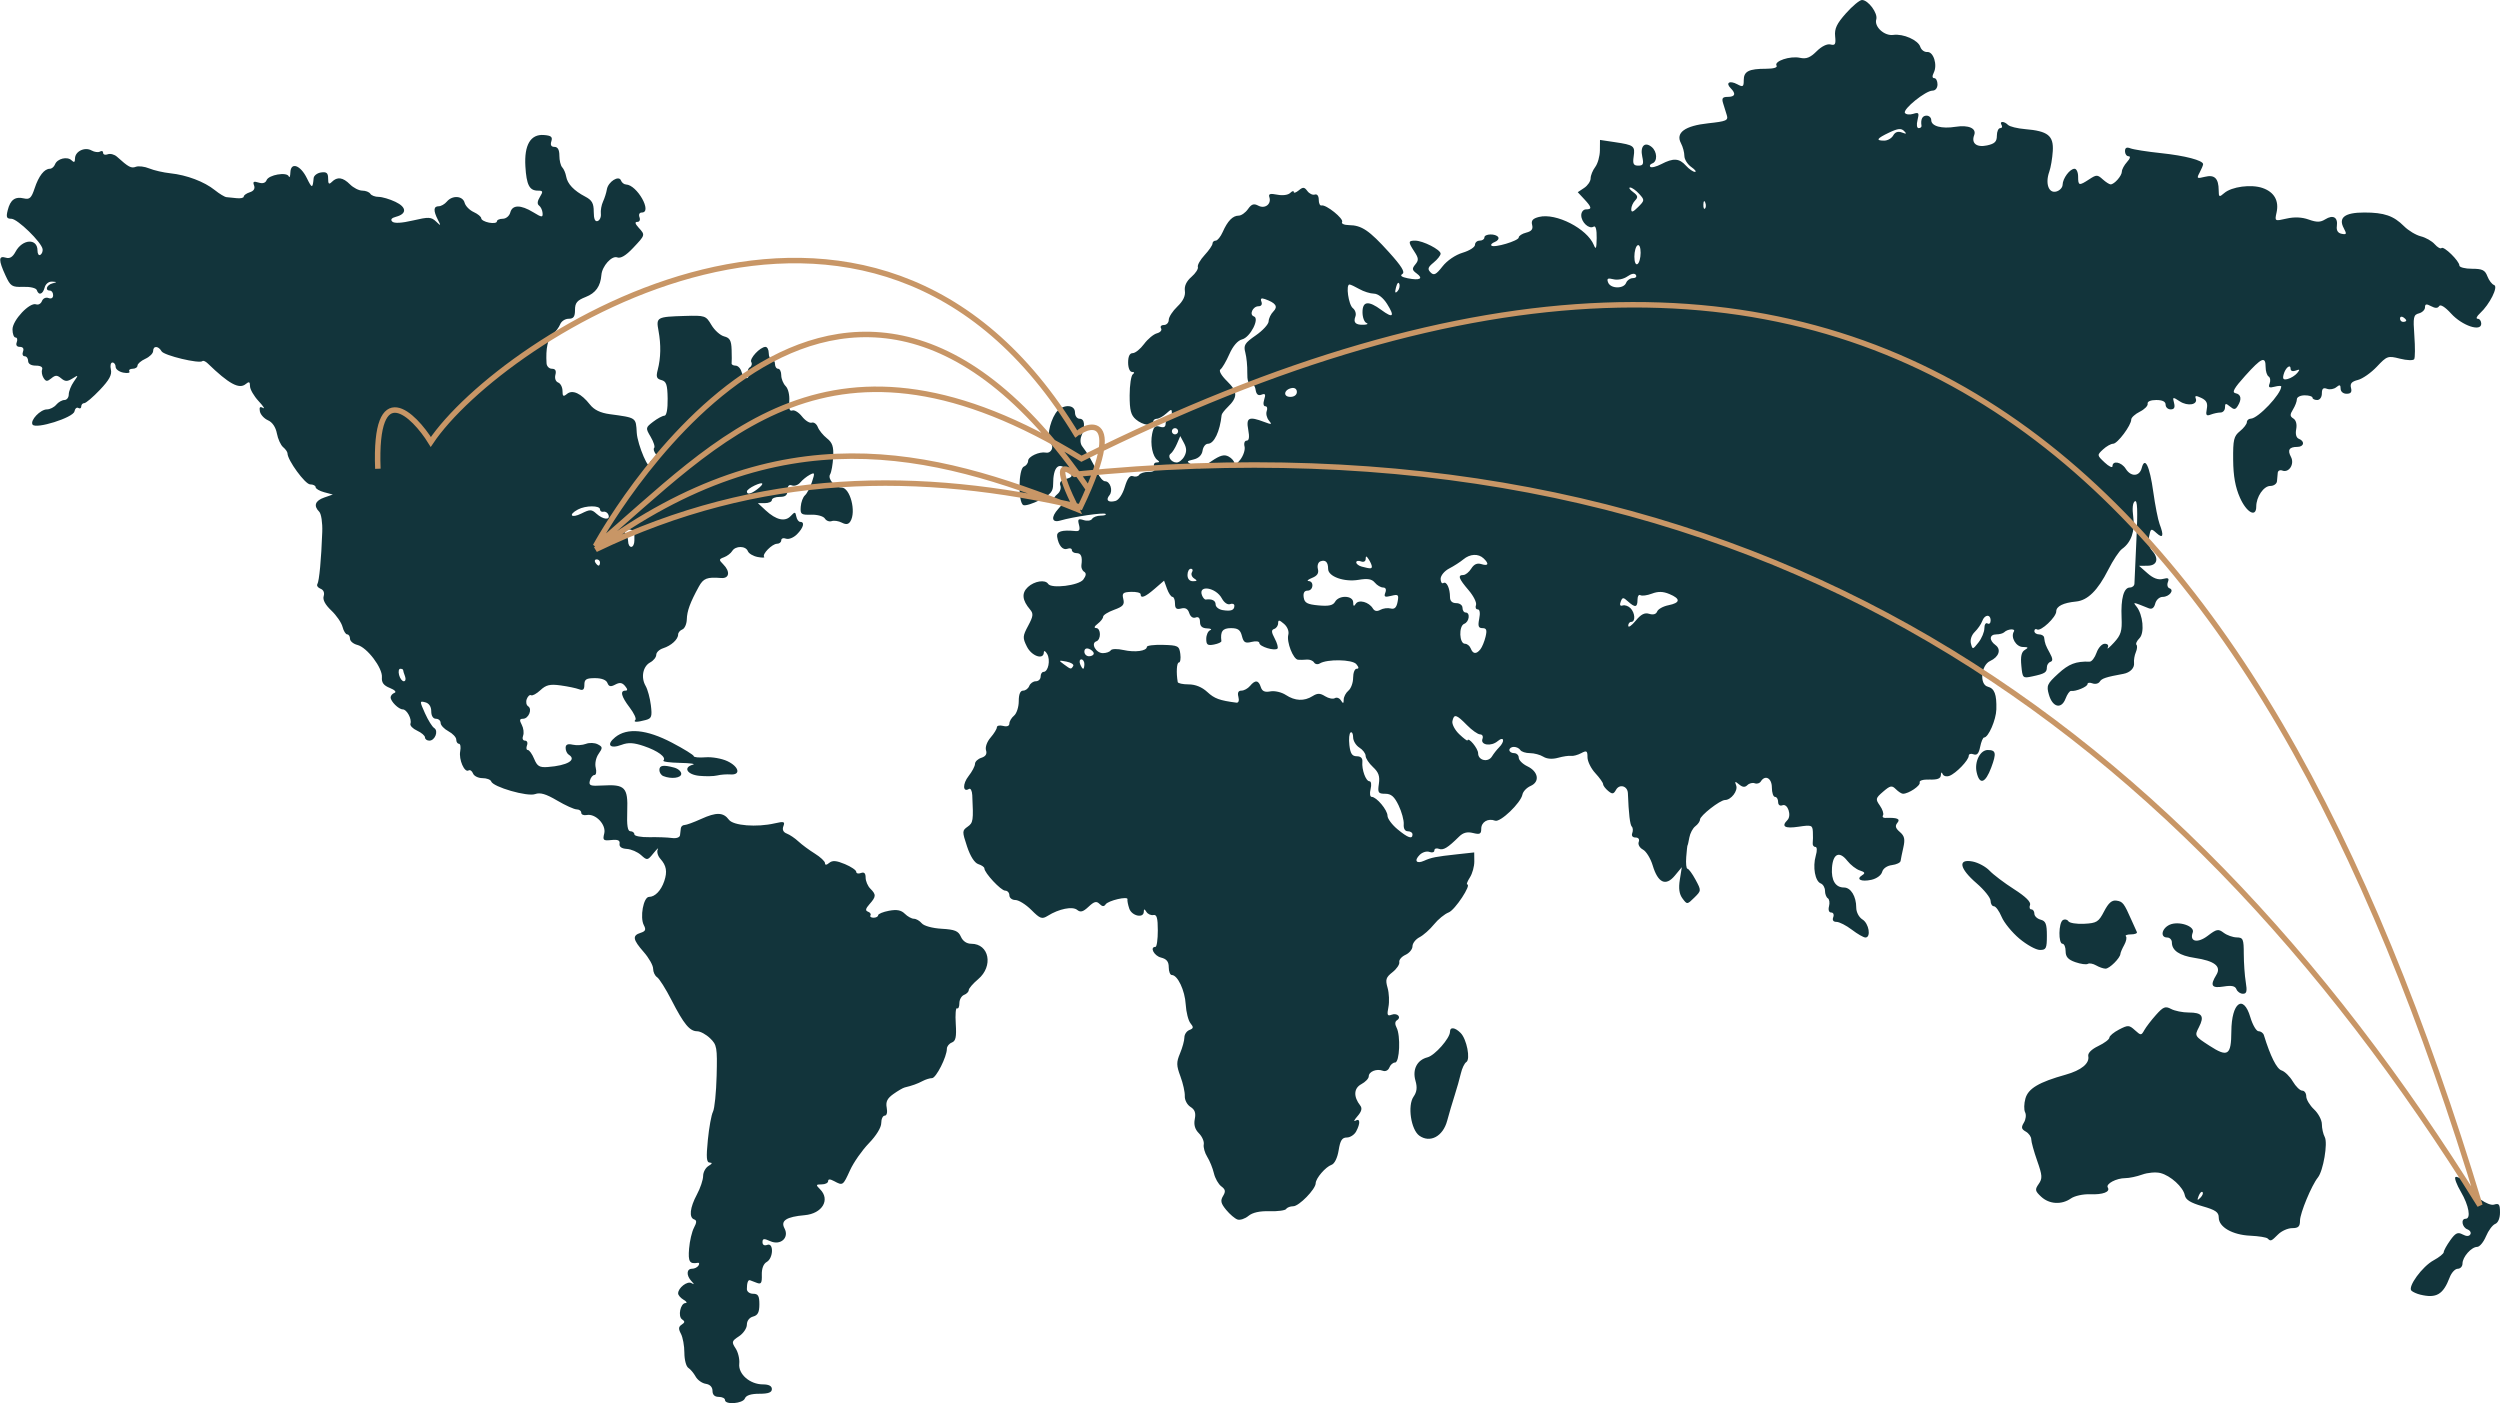 <svg width="800" height="449" viewBox="0 0 800 449" fill="none" xmlns="http://www.w3.org/2000/svg">
<g clip-path="url(#clip0_1494_4968)">
<path d="M232 448.004C232 447.454 231.1 447.004 230 447.004C228.691 447.004 228 446.337 228 445.073C228 443.864 227.197 443.023 225.852 442.823C224.671 442.647 223.208 441.604 222.602 440.504C221.996 439.404 220.937 438.144 220.25 437.704C219.562 437.264 219 435.097 219 432.888C219 430.679 218.504 427.945 217.897 426.811C217.05 425.228 217.108 424.546 218.147 423.876C219.186 423.206 219.219 422.821 218.288 422.218C216.847 421.284 217.725 417.017 219.367 416.973C219.99 416.958 219.713 416.484 218.75 415.924C217.788 415.363 217 414.444 217 413.883C217 412.118 219.927 409.844 221.242 410.587C222.249 411.155 222.251 411.028 221.25 409.95C219.565 408.135 219.669 406.004 221.441 406.004C222.234 406.004 223.167 405.542 223.516 404.979C223.864 404.415 223.778 404.019 223.325 404.097C220.657 404.561 220.163 403.765 220.506 399.562C220.705 397.119 221.412 394.103 222.077 392.86C222.973 391.186 222.99 390.5 222.144 390.218C220.42 389.643 220.765 386.435 223 382.265C224.1 380.212 225 377.536 225 376.318C225 375.1 225.788 373.644 226.75 373.084C227.903 372.413 228.039 372.054 227.149 372.034C226.073 372.01 225.943 370.524 226.513 364.754C226.907 360.766 227.644 356.715 228.152 355.75C228.659 354.786 229.186 349.611 229.323 344.25C229.554 335.176 229.41 334.348 227.234 332.254C225.949 331.016 224.09 330.004 223.104 330.004C220.7 330.004 218.844 327.751 214.868 320.004C213.033 316.429 210.962 313.144 210.266 312.704C209.57 312.264 209 311.042 209 309.989C209 308.935 207.65 306.536 206 304.656C202.481 300.648 202.273 299.369 204.999 298.504C206.563 298.008 206.789 297.479 206.039 296.077C204.7 293.574 205.904 287.004 207.702 287.004C209.601 287.004 211.54 284.991 212.564 281.957C213.592 278.911 213.255 276.991 211.312 274.817C210.483 273.889 210.112 272.539 210.489 271.817C210.865 271.094 210.269 271.617 209.163 272.978C207.206 275.387 207.1 275.404 205.135 273.626C204.025 272.621 201.972 271.733 200.573 271.652C198.923 271.556 198.111 270.976 198.264 270.004C198.436 268.908 197.726 268.586 195.627 268.811C193.044 269.087 192.815 268.877 193.356 266.722C194.06 263.917 190.588 260.255 187.75 260.809C186.787 260.997 186 260.667 186 260.077C186 259.487 185.345 259.004 184.544 259.004C183.743 259.004 180.913 257.721 178.254 256.154C174.692 254.054 172.847 253.516 171.238 254.111C168.795 255.015 157.779 251.84 157.186 250.062C156.992 249.48 155.732 249.004 154.385 249.004C153.039 249.004 151.679 248.331 151.364 247.509C151.048 246.688 150.41 246.25 149.945 246.537C148.631 247.35 146.757 243.052 147.266 240.392C147.517 239.078 147.335 238.004 146.861 238.004C146.388 238.004 146 237.405 146 236.673C146 235.941 144.875 234.74 143.5 234.004C142.125 233.268 141 232.067 141 231.335C141 230.603 140.325 230.004 139.5 230.004C138.586 230.004 138 229.072 138 227.62C138 226.121 137.296 225.053 136.103 224.741C134.254 224.257 134.252 224.347 135.999 228.251C136.986 230.455 138.305 232.574 138.93 232.961C140.401 233.87 139.209 237.004 137.393 237.004C136.627 237.004 136 236.544 136 235.982C136 235.42 134.863 234.443 133.474 233.81C132.085 233.177 131.124 232.174 131.339 231.581C131.863 230.136 130.189 227.004 128.893 227.004C127.577 227.004 125 224.459 125 223.158C125 222.615 125.562 221.961 126.25 221.706C126.954 221.445 126.302 220.765 124.759 220.151C122.757 219.354 122.07 218.431 122.211 216.73C122.457 213.749 117.464 207.158 114.371 206.382C113.067 206.055 112 205.161 112 204.395C112 203.63 111.599 203.004 111.108 203.004C110.618 203.004 109.944 201.918 109.611 200.591C109.278 199.264 107.658 196.907 106.011 195.352C104.06 193.51 103.212 191.911 103.577 190.76C103.918 189.686 103.525 188.759 102.575 188.394C101.715 188.064 101.26 187.392 101.564 186.9C102.153 185.947 102.811 178.899 103.122 170.209C103.227 167.28 102.795 164.399 102.156 163.759C100.258 161.862 100.831 160.229 103.75 159.21L106.5 158.25L103.75 157.519C102.237 157.116 101 156.386 101 155.895C101 155.405 100.209 155.004 99.243 155.004C97.662 155.004 92 147.25 92 145.085C92 144.625 91.372 143.727 90.605 143.09C89.837 142.454 88.937 140.48 88.604 138.705C88.225 136.689 87.156 135.107 85.755 134.49C84.521 133.948 83.353 132.663 83.16 131.635C82.909 130.304 83.195 129.989 84.154 130.54C84.894 130.965 84.262 129.981 82.75 128.354C81.237 126.726 80 124.576 80 123.576C80 122.149 79.705 122.003 78.627 122.898C76.531 124.638 73.245 122.853 66.48 116.301C65.797 115.64 65.036 115.301 64.788 115.549C63.851 116.486 52.464 113.757 51.7 112.412C50.686 110.626 49 110.583 49 112.343C49 113.08 47.875 114.195 46.5 114.822C45.125 115.448 44 116.42 44 116.982C44 117.544 43.298 118.004 42.441 118.004C41.584 118.004 41.12 118.389 41.411 118.859C41.702 119.33 40.828 119.502 39.47 119.243C38.111 118.983 37 118.148 37 117.387C37 116.626 36.541 116.004 35.981 116.004C35.42 116.004 35.197 117.016 35.484 118.254C35.872 119.925 34.967 121.597 31.967 124.754C29.745 127.091 27.494 129.004 26.964 129.004C26.434 129.004 26 129.48 26 130.063C26 130.645 25.584 130.865 25.076 130.55C24.567 130.236 24.005 130.731 23.826 131.651C23.436 133.651 11.383 137.432 10.411 135.859C9.578 134.512 12.917 131.004 15.033 131.004C15.98 131.004 17.315 130.329 18 129.504C18.685 128.679 19.865 128.004 20.622 128.004C21.38 128.004 22 127.204 22 126.226C22 125.248 22.725 123.413 23.611 122.148C25.166 119.928 25.152 119.892 23.192 121.115C21.545 122.144 20.864 122.136 19.581 121.071C18.279 119.99 17.722 119.989 16.424 121.067C15.117 122.151 14.691 122.129 13.934 120.939C13.432 120.15 13.227 118.941 13.479 118.254C13.767 117.467 13.021 117.003 11.469 117.003C9.941 117.003 9 116.432 9 115.503C9 114.678 8.502 114.003 7.893 114.003C7.284 114.003 7.045 113.328 7.362 112.503C7.723 111.561 7.351 111.003 6.362 111.003C5.372 111.003 5 110.446 5.362 109.503C5.678 108.678 5.501 108.003 4.969 108.003C4.436 108.003 4 106.834 4 105.405C4 102.466 9.535 96.611 11.573 97.393C12.267 97.659 13.101 97.184 13.426 96.337C13.758 95.471 14.67 95.047 15.508 95.368C16.413 95.716 17 95.363 17 94.472C17 93.664 16.55 93.003 16 93.003C14.304 93.003 14.897 91.177 16.75 90.693C18.34 90.277 18.331 90.225 16.656 90.119C15.592 90.052 14.592 90.849 14.29 92.003C13.712 94.214 12.383 94.652 11.776 92.832C11.555 92.168 9.676 91.717 7.443 91.792C3.806 91.913 3.364 91.629 1.75 88.136C-0.507 83.252 -0.486 81.714 1.825 82.448C3.094 82.851 4.05 82.279 4.965 80.568C7.173 76.443 12 76.17 12 80.169C12 81.243 12.41 81.868 12.911 81.558C13.412 81.249 13.738 80.424 13.635 79.725C13.312 77.523 5.584 70.007 3.642 70.005C2.115 70.004 1.906 69.514 2.471 67.264C3.312 63.913 4.816 62.823 7.673 63.493C9.47 63.915 10.057 63.36 11.073 60.281C12.387 56.3 14.175 54.004 15.96 54.004C16.567 54.004 17.305 53.373 17.601 52.602C18.315 50.741 21.555 49.959 22.916 51.319C23.695 52.098 24 51.935 24 50.739C24 48.444 27.1 46.92 29.284 48.142C30.236 48.676 31.462 48.836 32.008 48.499C32.553 48.161 33 48.348 33 48.913C33 49.478 33.663 49.686 34.474 49.375C35.285 49.064 36.62 49.416 37.44 50.157C41.118 53.48 41.988 53.945 43.464 53.379C44.329 53.047 46.265 53.282 47.768 53.902C49.271 54.521 52.3 55.218 54.5 55.45C59.75 56.004 65.38 58.132 68.733 60.83C70.219 62.026 71.899 63.041 72.467 63.087C73.035 63.133 74.513 63.283 75.75 63.42C76.987 63.557 78 63.325 78 62.904C78 62.483 78.877 61.86 79.949 61.52C81.206 61.121 81.685 60.346 81.298 59.337C80.834 58.13 81.161 57.92 82.73 58.418C84.031 58.831 84.957 58.557 85.302 57.659C85.96 55.943 91.777 54.937 92.397 56.43C92.642 57.021 92.878 56.458 92.921 55.18C93.038 51.727 96.14 52.806 98.199 57.017C99.834 60.36 100.064 60.359 100.365 57.003C100.439 56.178 101.512 55.36 102.75 55.184C104.516 54.933 105 55.352 105 57.134C105 58.899 105.267 59.137 106.2 58.203C107.929 56.474 109.717 56.721 112 59.003C113.1 60.103 114.873 61.003 115.941 61.003C117.009 61.003 118.16 61.453 118.5 62.003C118.84 62.553 120.036 63.003 121.158 63.003C122.28 63.003 124.7 63.716 126.535 64.587C130.176 66.315 130.248 68.444 126.698 69.372C125.291 69.74 124.878 70.276 125.517 70.906C126.151 71.529 128.506 71.404 132.149 70.552C137.169 69.378 137.99 69.413 139.516 70.867C141.123 72.398 141.161 72.362 140.117 70.319C138.625 67.401 138.709 66.003 140.378 66.003C141.135 66.003 142.315 65.328 143 64.503C144.74 62.407 148.09 62.63 148.678 64.882C148.948 65.915 150.256 67.255 151.585 67.86C152.913 68.465 154 69.368 154 69.865C154 70.363 155.125 70.985 156.5 71.248C157.875 71.511 159 71.338 159 70.865C159 70.391 159.848 70.003 160.883 70.003C161.926 70.003 163 69.11 163.29 68.003C163.947 65.49 166.594 65.459 170.624 67.916C173.421 69.622 173.734 69.647 173.624 68.162C173.556 67.25 173.05 66.18 172.5 65.784C171.85 65.316 171.94 64.354 172.758 63.034C173.854 61.266 173.773 61.004 172.131 61.004C169.407 61.004 168.475 59.193 168.123 53.222C167.719 46.376 169.782 42.879 174.032 43.203C176.381 43.382 176.882 43.801 176.433 45.216C176.052 46.414 176.382 47.004 177.433 47.004C178.483 47.004 179 47.928 179 49.803C179 51.343 179.412 53.031 179.916 53.553C180.42 54.076 180.983 55.384 181.166 56.461C181.571 58.834 183.644 61.025 187.28 62.922C189.432 64.045 190 65.055 190 67.756C190 70.056 190.408 71.026 191.25 70.729C191.938 70.487 192.398 69.437 192.273 68.396C192.148 67.355 192.462 65.603 192.971 64.504C193.48 63.404 194.033 61.652 194.198 60.611C194.589 58.161 198.061 55.963 198.712 57.754C198.962 58.441 199.692 59.018 200.333 59.037C203.858 59.137 208.861 68.004 205.393 68.004C204.621 68.004 204.305 68.633 204.638 69.504C204.963 70.349 204.663 71.004 203.952 71.004C203.079 71.004 203.201 71.568 204.345 72.832C206.518 75.233 206.54 75.151 202.571 79.359C200.279 81.79 198.6 82.787 197.507 82.368C195.779 81.705 192.678 85.144 192.449 87.978C192.155 91.625 190.621 93.779 187.424 95.033C184.655 96.12 184 96.915 184 99.19C184 101.351 183.529 102.003 181.969 102.003C180.851 102.003 179.636 102.791 179.267 103.753C178.899 104.716 177.814 106.178 176.857 107.003C175.278 108.364 174.608 111.524 174.894 116.253C174.952 117.216 175.727 118.003 176.617 118.003C177.723 118.003 178.074 118.614 177.727 119.939C177.435 121.058 177.807 122.099 178.611 122.407C179.375 122.701 180 123.91 180 125.095C180 126.853 180.264 127.03 181.436 126.057C183.201 124.591 185.965 125.872 188.79 129.464C190.125 131.161 192.112 132.125 195.118 132.534C203.711 133.702 203.478 133.543 203.759 138.455C203.983 142.375 207.986 151.632 207.996 148.253C207.998 147.566 208.73 147.003 209.622 147.003C210.963 147.003 211.025 146.738 209.98 145.479C209.284 144.641 208.992 143.678 209.331 143.339C209.67 143 209.172 141.41 208.224 139.806C206.535 136.946 206.55 136.851 209 134.968C210.375 133.912 212 133.038 212.612 133.026C213.298 133.012 213.693 130.923 213.645 127.563C213.58 123.087 213.228 122.035 211.655 121.624C210.103 121.218 209.882 120.596 210.48 118.314C211.465 114.553 211.549 110.279 210.723 105.852C209.912 101.501 210.145 101.369 219.164 101.101C225.636 100.909 225.88 100.992 227.654 103.995C228.658 105.695 230.497 107.341 231.74 107.653C233.538 108.104 234.024 108.966 234.118 111.862C234.184 113.865 234.184 115.841 234.118 116.253C234.053 116.666 234.623 117.003 235.383 117.003C236.144 117.003 237.002 117.903 237.29 119.003C237.577 120.103 238.291 121.003 238.875 121.003C239.459 121.003 239.696 120.374 239.4 119.605C239.105 118.835 239.352 117.904 239.948 117.536C240.545 117.167 240.752 116.412 240.41 115.858C239.735 114.765 243.26 111.003 244.958 111.003C245.531 111.003 246 111.903 246 113.003C246 114.103 246.45 115.003 247 115.003C247.55 115.003 248 115.678 248 116.503C248 117.328 248.45 118.003 249 118.003C249.55 118.003 250 118.936 250 120.075C250 121.214 250.638 122.784 251.418 123.564C252.228 124.374 252.719 126.449 252.564 128.405C252.375 130.789 252.667 131.685 253.526 131.355C254.204 131.095 255.605 131.958 256.64 133.273C257.674 134.588 259.078 135.477 259.76 135.25C260.441 135.023 261.313 135.662 261.696 136.67C262.08 137.679 263.395 139.296 264.618 140.264C266.38 141.658 266.795 142.911 266.616 146.293C266.492 148.641 266.049 151.115 265.632 151.79C264.757 153.206 267.171 156.003 269.268 156.003C272.035 156.003 274.069 163.768 272.112 166.857C271.498 167.826 270.722 167.935 269.377 167.242C268.345 166.709 266.885 166.493 266.134 166.76C265.383 167.028 264.401 166.652 263.952 165.925C263.5 165.194 261.549 164.648 259.587 164.704C256.344 164.796 256.056 164.577 256.235 162.154C256.343 160.696 256.952 159.053 257.588 158.503C258.224 157.953 259.23 156.037 259.823 154.244C260.809 151.266 260.749 151.068 259.119 151.94C258.138 152.465 256.777 153.567 256.095 154.389C255.412 155.212 254.212 155.638 253.427 155.337C252.469 154.97 252 155.482 252 156.896C252 158.477 251.376 159.003 249.5 159.003C248.125 159.003 247 159.453 247 160.003C247 160.553 245.992 161.003 244.76 161.003H242.52L245.024 163.325C248.354 166.413 251.222 167.062 253.022 165.135C254.347 163.717 254.516 163.731 254.816 165.286C254.998 166.231 255.564 167.003 256.073 167.003C257.615 167.003 257.118 168.886 255.023 170.981C253.934 172.069 252.361 172.695 251.523 172.374C250.685 172.052 250 172.288 250 172.896C250 173.505 249.395 174.003 248.655 174.003C247.088 174.003 243.742 177.412 244.532 178.203C244.828 178.498 243.892 178.514 242.452 178.239C241.013 177.964 239.6 177.124 239.311 176.371C238.64 174.623 235.346 174.596 234.3 176.329C233.86 177.058 232.679 177.957 231.676 178.326C230.016 178.937 229.993 179.14 231.426 180.572C233.76 182.906 233.41 185.18 230.75 184.964C226.246 184.6 225.081 185.055 223.607 187.754C220.825 192.843 219.856 195.489 219.777 198.204C219.734 199.69 219.091 201.138 218.349 201.423C217.607 201.708 217 202.437 217 203.044C217 204.597 214.797 206.616 212.203 207.439C210.992 207.824 210 208.767 210 209.536C210 210.304 209.131 211.398 208.07 211.966C205.72 213.224 205.025 216.794 206.602 219.504C207.243 220.604 207.996 223.376 208.276 225.665C208.721 229.295 208.512 229.9 206.643 230.401C203.776 231.17 202.522 231.148 203.329 230.342C203.693 229.978 202.868 228.208 201.495 226.408C198.809 222.887 198.331 221.004 200.122 221.004C200.905 221.004 200.873 220.556 200.017 219.525C199.102 218.421 198.305 218.305 196.88 219.068C195.417 219.851 194.832 219.729 194.378 218.547C194.005 217.575 192.529 217.004 190.393 217.004C187.609 217.004 187 217.382 187 219.111C187 220.685 186.569 221.052 185.295 220.563C184.358 220.204 181.698 219.65 179.386 219.333C175.994 218.868 174.748 219.16 172.939 220.845C171.706 221.994 170.362 222.728 169.953 222.475C169.544 222.222 168.922 222.764 168.571 223.679C168.22 224.595 168.413 225.641 169 226.004C170.433 226.889 169.155 230.004 167.358 230.004C166.257 230.004 166.166 230.446 166.961 231.931C167.529 232.991 167.721 234.566 167.389 235.431C167.045 236.329 167.307 237.004 168 237.004C168.668 237.004 168.955 237.678 168.638 238.504C168.322 239.329 168.444 240.004 168.91 240.004C169.376 240.004 170.286 241.28 170.933 242.841C171.915 245.212 172.633 245.639 175.304 245.444C181.548 244.987 184.666 243.151 182 241.504C181.45 241.164 181 240.188 181 239.336C181 238.244 181.664 237.938 183.25 238.3C184.487 238.582 186.4 238.463 187.5 238.034C188.6 237.606 190.298 237.67 191.273 238.177C192.875 239.009 192.902 239.306 191.55 241.235C190.693 242.459 190.302 244.36 190.635 245.687C190.955 246.961 190.77 248.004 190.225 248.004C189.68 248.004 189.02 248.818 188.76 249.814C188.348 251.391 188.87 251.591 192.793 251.36C200.01 250.934 200.987 251.941 200.715 259.525C200.547 264.188 200.835 266.004 201.741 266.004C202.433 266.004 203 266.45 203 266.995C203 267.54 205.137 267.946 207.75 267.897C210.362 267.848 213.617 267.965 214.983 268.156C216.442 268.36 217.524 267.988 217.608 267.254C217.686 266.566 217.806 265.554 217.875 265.004C217.944 264.454 218.475 264.004 219.055 264.004C219.635 264.004 222.025 263.131 224.366 262.064C229.24 259.844 231.473 259.907 233.25 262.314C234.649 264.21 242.13 264.8 247.918 263.471C250.89 262.789 251.251 262.908 250.685 264.383C250.26 265.49 250.635 266.309 251.767 266.741C252.72 267.105 254.4 268.243 255.5 269.269C256.6 270.296 258.963 272.043 260.75 273.151C262.538 274.26 264 275.635 264 276.208C264 276.885 264.475 276.854 265.361 276.119C266.384 275.27 267.625 275.367 270.361 276.51C272.362 277.346 274 278.46 274 278.986C274 279.511 274.675 279.682 275.5 279.365C276.531 278.97 277 279.427 277 280.825C277 281.945 277.675 283.536 278.5 284.361C280.418 286.279 280.386 286.911 278.25 289.321C276.961 290.776 276.831 291.411 277.756 291.735C278.447 291.977 278.804 292.511 278.55 292.922C278.296 293.334 278.743 293.67 279.544 293.67C280.345 293.67 281 293.316 281 292.882C281 292.449 282.56 291.802 284.466 291.444C286.981 290.972 288.374 291.234 289.538 292.399C290.421 293.281 291.731 294.004 292.449 294.004C293.167 294.004 294.297 294.656 294.959 295.454C295.651 296.288 298.362 297.032 301.331 297.204C305.576 297.45 306.676 297.906 307.487 299.754C308.105 301.162 309.347 302.004 310.809 302.004C316.565 302.004 317.952 309.183 313 313.35C311.35 314.739 310 316.305 310 316.832C310 317.359 309.325 318.049 308.5 318.365C307.675 318.682 307 319.881 307 321.031C307 322.181 306.662 322.912 306.25 322.656C305.837 322.4 305.654 324.621 305.842 327.593C306.111 331.827 305.84 333.128 304.592 333.607C303.717 333.943 303 334.841 303 335.604C303 338.16 299.542 345.004 298.25 345.004C297.548 345.004 296.191 345.421 295.236 345.931C293.61 346.799 291.857 347.427 289.5 347.986C288.95 348.117 287.323 349.062 285.883 350.087C283.91 351.492 283.386 352.57 283.75 354.477C284.033 355.959 283.772 357.004 283.117 357.004C282.502 357.004 282 358.074 282 359.383C282 360.801 280.402 363.409 278.046 365.837C275.871 368.077 273.16 371.957 272.021 374.457C269.75 379.442 269.723 379.461 266.934 377.968C265.601 377.255 265 377.255 265 377.968C265 378.538 264.068 379.004 262.929 379.004C261.045 379.004 261 379.146 262.429 380.575C265.769 383.915 263.123 388.36 257.5 388.857C251.627 389.375 249.722 390.616 251.035 393.069C252.651 396.088 249.752 398.667 246.439 397.158C244.465 396.258 244 396.323 244 397.494C244 398.369 244.592 398.713 245.5 398.365C247.643 397.543 247.498 402.625 245.344 403.831C244.303 404.414 243.722 405.947 243.78 407.963C243.854 410.579 243.561 411.047 242.185 410.512C241.258 410.151 240.275 409.776 240 409.679C239.38 409.461 239 410.535 239 412.504C239 413.337 239.889 414.004 241 414.004C242.606 414.004 243 414.67 243 417.387C243 419.929 242.503 420.9 241 421.293C239.812 421.604 239 422.657 239 423.887C239 425.026 237.862 426.703 236.472 427.614C234.141 429.141 234.058 429.443 235.4 431.492C236.201 432.713 236.723 434.918 236.562 436.391C236.198 439.705 239.976 443.004 244.135 443.004C246.015 443.004 247 443.519 247 444.504C247 445.589 245.885 446.004 242.969 446.004C240.308 446.004 238.742 446.513 238.362 447.504C237.724 449.166 232 449.616 232 448.004ZM129.607 216.422C129.273 215.552 129 214.652 129 214.422C129 214.192 128.592 214.004 128.094 214.004C127.595 214.004 127.423 214.904 127.71 216.004C127.998 217.104 128.679 218.004 129.224 218.004C129.768 218.004 129.941 217.292 129.607 216.422ZM192 180.004C192 179.454 191.523 179.004 190.941 179.004C190.359 179.004 190.16 179.454 190.5 180.004C190.84 180.554 191.316 181.004 191.559 181.004C191.802 181.004 192 180.554 192 180.004ZM203 173.004C203 171.904 203.006 170.666 203.013 170.254C203.02 169.841 202.09 169.451 200.946 169.387C199.473 169.304 199.178 169.581 199.933 170.337C200.52 170.924 201 172.214 201 173.204C201 174.194 201.45 175.004 202 175.004C202.55 175.004 203 174.104 203 173.004ZM190.887 164.401C192.991 166.305 195.357 166.523 194.708 164.754C194.456 164.066 193.744 163.616 193.125 163.754C192.506 163.891 192 163.554 192 163.004C192 161.695 187.403 161.718 184.934 163.039C181.716 164.761 182.769 165.966 186.058 164.325C188.82 162.947 189.288 162.954 190.887 164.401ZM242.25 156.612C244.79 154.683 244.394 154.009 241.508 155.348C240.137 155.983 239.012 156.841 239.008 157.254C238.996 158.365 240.274 158.112 242.25 156.612ZM774.5 414.291C773.4 414.026 772.124 413.455 771.665 413.022C770.368 411.798 775.131 405.266 778.75 403.308C780.538 402.34 782 401.158 782 400.681C782 400.203 782.93 398.506 784.067 396.909C785.752 394.544 786.482 394.191 788.007 395.007C789.26 395.678 790.085 395.676 790.503 395C790.846 394.444 790.423 393.72 789.563 393.39C787.849 392.732 787.395 390.004 789 390.004C790.795 390.004 790.054 385.771 787.494 381.404C786.116 379.053 785.331 376.917 785.749 376.659C786.593 376.138 791 379.404 791 380.55C791 382.37 796.294 386.046 798.093 385.475C799.689 384.968 800 385.375 800 387.968C800 389.833 799.388 391.302 798.463 391.657C797.617 391.981 796.29 393.767 795.514 395.625C794.737 397.484 793.474 399.004 792.706 399.004C790.854 399.004 788 402.235 788 404.333C788 405.252 787.314 406.004 786.475 406.004C785.637 406.004 784.48 407.241 783.906 408.752C781.81 414.264 779.658 415.531 774.5 414.291ZM725.655 396.325C725.281 395.951 722.786 395.548 720.109 395.428C714.375 395.17 710 392.659 710 389.626C710 387.892 708.991 387.19 704.763 385.987C701.002 384.916 699.418 383.934 699.142 382.502C698.637 379.881 694.582 376.188 691.307 375.366C689.872 375.006 687.272 375.227 685.528 375.857C683.785 376.488 681.348 377.004 680.113 377.004C677.242 377.004 673.78 378.838 674.488 379.985C675.371 381.414 672.961 382.33 668.754 382.165C666.594 382.08 663.866 382.685 662.691 383.507C659.702 385.601 655.771 385.37 653.171 382.948C651.201 381.113 651.116 380.676 652.38 378.872C653.617 377.105 653.557 376.173 651.898 371.452C650.854 368.483 650 365.39 650 364.578C650 363.767 649.213 362.656 648.25 362.109C646.835 361.305 646.719 360.756 647.643 359.244C648.272 358.215 648.449 356.727 648.036 355.938C647.624 355.149 647.671 353.154 648.14 351.504C649.05 348.308 652.459 346.292 661 343.9C666.023 342.494 668.716 340.284 668.244 337.955C668.051 337.001 669.288 335.76 671.466 334.721C673.41 333.794 675 332.59 675 332.046C675 331.501 676.391 330.336 678.091 329.457C680.968 327.969 681.32 327.983 683.173 329.66C685.092 331.397 685.201 331.396 686.191 329.626C686.756 328.616 688.436 326.428 689.924 324.763C692.254 322.155 692.924 321.892 694.749 322.869C695.915 323.493 698.447 324.004 700.375 324.004C704.71 324.004 705.497 325.141 703.643 328.727C702.222 331.475 702.264 331.548 707.026 334.633C712.909 338.443 713.988 337.737 714.032 330.054C714.085 320.825 717.886 317.978 720.108 325.504C720.839 327.979 722.028 330.004 722.75 330.004C723.472 330.004 724.236 330.566 724.448 331.254C726.535 338.031 728.546 342.042 730.105 342.537C731.125 342.86 732.74 344.448 733.695 346.064C734.65 347.681 736.009 349.004 736.716 349.004C737.422 349.004 738 349.825 738 350.829C738 351.833 739.125 353.712 740.5 355.004C741.875 356.295 743 358.428 743 359.744C743 361.059 743.416 362.911 743.923 363.86C744.951 365.781 743.443 374.668 741.728 376.795C739.705 379.304 736 388.234 736 390.603C736 392.497 735.472 393.004 733.5 393.004C732.125 393.004 730.1 393.904 729 395.004C726.775 397.229 726.62 397.29 725.655 396.325ZM704.807 381.477C704.499 381.169 703.94 381.724 703.564 382.711C703.022 384.136 703.136 384.251 704.124 383.27C704.808 382.592 705.115 381.785 704.807 381.477ZM396 390.246C395.175 389.969 393.544 388.58 392.374 387.16C390.666 385.085 390.47 384.215 391.374 382.73C392.268 381.263 392.153 380.624 390.816 379.631C389.89 378.943 388.824 377.058 388.447 375.442C388.071 373.826 387.113 371.464 386.319 370.194C385.526 368.924 385.022 367.129 385.2 366.206C385.378 365.282 384.683 363.687 383.657 362.661C382.383 361.387 381.963 359.941 382.331 358.099C382.724 356.132 382.35 355.079 380.946 354.202C379.888 353.541 379.074 351.989 379.136 350.752C379.199 349.516 378.568 346.676 377.736 344.442C376.428 340.933 376.411 339.932 377.611 337.078C378.375 335.261 379 332.974 379 331.996C379 331.018 379.726 329.939 380.613 329.599C381.937 329.09 381.999 328.708 380.959 327.454C380.262 326.615 379.574 323.898 379.428 321.416C379.165 316.924 376.838 312.004 374.977 312.004C374.44 312.004 374 310.887 374 309.523C374 307.71 373.326 306.873 371.5 306.414C369.287 305.859 367.823 303.004 369.75 303.003C370.162 303.003 370.5 300.641 370.5 297.753C370.5 293.762 370.162 292.576 369.092 292.806C368.317 292.973 367.311 292.523 366.857 291.806C366.223 290.807 366.027 290.795 366.015 291.754C365.988 293.945 362.176 293.124 361.369 290.754C360.948 289.516 360.689 288.178 360.793 287.78C361.084 286.669 354.595 288.172 353.792 289.403C353.294 290.165 352.716 290.12 351.849 289.252C350.869 288.273 350.143 288.46 348.336 290.157C346.59 291.798 345.742 292.034 344.701 291.171C343.221 289.943 338.879 290.813 335.282 293.059C333.429 294.217 332.853 294.011 330.024 291.181C328.276 289.434 325.981 288.004 324.923 288.004C323.865 288.004 323 287.329 323 286.504C323 285.679 322.39 285.004 321.645 285.004C320.307 285.004 315 279.313 315 277.878C315 277.471 314.129 276.862 313.065 276.524C311.855 276.14 310.503 274.024 309.458 270.876C307.859 266.063 307.867 265.785 309.643 264.541C311.423 263.294 311.524 262.608 311.125 254.445C311.056 253.037 310.581 252.145 310.069 252.461C308.072 253.695 307.979 250.846 309.935 248.359C311.071 246.915 312 245.15 312 244.436C312 243.722 312.919 242.847 314.042 242.49C315.42 242.053 315.903 241.274 315.528 240.092C315.213 239.098 315.843 237.337 316.986 236.02C318.094 234.742 319 233.264 319 232.734C319 232.204 319.9 232.006 321 232.293C322.233 232.616 323 232.324 323 231.532C323 230.826 323.675 229.688 324.5 229.004C325.325 228.319 326 226.239 326 224.381C326 222.161 326.477 221.004 327.393 221.004C328.159 221.004 329.045 220.329 329.362 219.504C329.678 218.679 330.626 218.004 331.469 218.004C332.311 218.004 333 217.329 333 216.504C333 215.679 333.42 215.004 333.933 215.004C335.44 215.004 336.21 211.196 335.091 209.274C334.525 208.3 334.047 208.066 334.03 208.754C333.969 211.278 330.138 209.987 328.612 206.928C327.196 204.09 327.228 203.571 329.017 200.233C330.646 197.193 330.744 196.364 329.63 195.059C327.081 192.07 326.859 189.783 328.932 187.853C330.988 185.937 334.499 185.384 335.395 186.834C336.399 188.459 345.26 187.368 346.665 185.447C347.588 184.185 347.667 183.416 346.923 182.956C346.331 182.59 345.934 181.664 346.042 180.897C346.427 178.145 345.975 177.004 344.5 177.004C343.675 177.004 343 176.568 343 176.035C343 175.502 342.37 175.308 341.601 175.603C340.1 176.179 338.726 174.584 338.285 171.754C338.019 170.046 339.773 169.505 344.169 169.938C345.413 170.06 345.694 169.551 345.273 167.939C344.796 166.114 345.03 165.878 346.769 166.43C347.904 166.79 349.121 166.617 349.475 166.044C349.829 165.472 351.066 165.004 352.226 165.004C353.385 165.004 354.089 164.76 353.791 164.462C353.253 163.923 343.549 165.34 339.25 166.585C336.526 167.374 336.23 165.512 338.655 162.832C340.195 161.131 340.195 161.004 338.655 161.004C336.617 161.004 336.518 159.648 338.44 158.053C339.233 157.395 339.624 156.188 339.311 155.371C338.943 154.414 339.499 153.686 340.87 153.327C343.384 152.67 343.467 152.328 341.571 150.432C338.766 147.627 337 149.385 337 154.984C337 157.273 336.223 158.207 332.864 159.957C330.589 161.143 328.178 161.902 327.507 161.645C325.743 160.968 325.864 149.993 327.643 149.31C328.389 149.024 329 148.193 329 147.464C329 146.101 332.586 144.438 334.674 144.834C336.37 145.155 337.412 143.016 336.167 141.771C334.894 140.498 335.761 135.37 337.775 132.254C339.66 129.338 344 129.164 344 132.004C344 133.115 344.667 134.004 345.5 134.004C347.116 134.004 347.347 136.294 346.053 139.504C345.577 140.686 345.691 142.058 346.334 142.86C347.881 144.79 349.78 148.06 351.208 151.254C351.885 152.766 352.967 154.004 353.612 154.004C355.274 154.004 356.229 157.023 355.026 158.472C353.723 160.042 354.624 160.915 356.924 160.313C357.982 160.036 359.229 158.182 359.931 155.84C360.755 153.09 361.568 152.008 362.533 152.378C363.304 152.674 364.202 152.486 364.527 151.96C364.852 151.434 366.202 151.004 367.528 151.004C369.259 151.004 369.775 150.581 369.362 149.504C369.025 148.627 369.35 147.997 370.143 147.988C371.043 147.978 371.133 147.725 370.412 147.238C368.843 146.179 368.018 142.162 368.685 138.829C369.135 136.578 369.667 136.081 371.13 136.545C372.414 136.952 373 136.647 373 135.571C373 134.709 373.45 134.004 374 134.004C374.55 134.004 375 133.259 375 132.349C375 130.809 374.873 130.809 373.171 132.349C372.165 133.259 370.815 134.004 370.171 134.004C369.527 134.004 369 134.454 369 135.004C369 136.578 365.702 136.109 363.488 134.22C361.882 132.851 361.478 131.29 361.488 126.504C361.495 123.204 361.95 120.173 362.5 119.769C363.119 119.314 363.024 119.028 362.25 119.019C361.531 119.01 361 117.729 361 116.004C361 114.031 361.503 113.004 362.47 113.004C363.278 113.004 364.91 111.691 366.096 110.087C367.282 108.483 369.141 106.939 370.227 106.655C371.313 106.371 371.904 105.658 371.541 105.071C371.179 104.484 371.583 104.004 372.441 104.004C373.298 104.004 374 103.265 374 102.362C374 101.459 375.237 99.54 376.75 98.099C378.587 96.347 379.388 94.688 379.162 93.098C378.939 91.532 379.654 89.999 381.255 88.611C382.592 87.452 383.521 86.019 383.318 85.427C383.115 84.835 384.085 83.124 385.474 81.626C386.863 80.127 388 78.474 388 77.952C388 77.43 388.46 77.004 389.021 77.004C389.583 77.004 390.59 75.766 391.26 74.254C392.833 70.697 394.483 69.004 396.372 69.004C397.205 69.004 398.544 68.065 399.348 66.917C400.482 65.298 401.222 65.05 402.654 65.811C404.794 66.947 406.931 65.297 406.192 63.08C405.842 62.031 406.449 61.843 408.72 62.298C410.434 62.641 412.197 62.407 412.854 61.749C413.484 61.119 414 60.974 414 61.426C414 61.878 414.724 61.648 415.608 60.914C416.961 59.791 417.398 59.825 418.358 61.129C418.986 61.982 420.062 62.49 420.75 62.258C421.485 62.011 422 62.696 422 63.92C422 65.066 422.396 65.891 422.879 65.754C424.305 65.348 430.109 70.017 429.469 71.054C429.146 71.576 430.146 72.02 431.691 72.039C435.741 72.09 438.156 73.726 444.449 80.683C448.483 85.142 449.686 87.084 448.769 87.661C447.915 88.2 448.481 88.655 450.5 89.054C454.369 89.819 455.593 89.158 453.347 87.516C451.849 86.42 451.781 85.972 452.906 84.617C454.022 83.272 453.976 82.616 452.618 80.544C450.561 77.404 450.587 77.004 452.846 77.004C455.331 77.004 461 79.898 461 81.167C461 81.726 459.987 83.011 458.75 84.022C456.91 85.526 456.735 86.1 457.788 87.171C458.846 88.246 459.526 87.906 461.592 85.266C463.07 83.376 465.734 81.564 468.053 80.869C470.224 80.219 472 79.083 472 78.345C472 77.607 472.675 77.004 473.5 77.004C474.325 77.004 475 76.554 475 76.004C475 74.762 478.679 74.675 479.435 75.899C479.739 76.391 479.251 77.077 478.351 77.422C477.45 77.768 476.958 78.295 477.256 78.593C478.083 79.42 486 77.058 486 75.984C486 75.466 487.073 74.772 488.385 74.443C490.108 74.011 490.635 73.323 490.281 71.969C489.916 70.573 490.479 69.921 492.486 69.418C497.921 68.054 507.91 73.18 510.031 78.422C510.686 80.041 510.887 79.547 510.936 76.195C510.977 73.443 510.623 72.119 509.956 72.531C508.494 73.434 506 71.133 506 68.881C506 67.849 506.675 67.004 507.5 67.004C509.505 67.004 509.392 66.34 506.939 63.712L504.879 61.504L506.939 60.132C508.073 59.377 509 58.001 509 57.073C509 56.145 509.661 54.512 510.468 53.445C511.276 52.377 511.95 49.99 511.968 48.14L511.998 44.777L516.748 45.487C522.902 46.408 523.271 46.693 522.768 50.122C522.428 52.438 522.719 53.004 524.251 53.004C525.835 53.004 526.049 52.513 525.519 50.099C524.789 46.774 526.336 45.209 528.542 47.04C530.327 48.521 530.451 51.675 528.748 52.283C528.061 52.529 527.769 53.025 528.1 53.385C528.43 53.745 530.005 53.359 531.6 52.528C535.482 50.503 537.337 50.615 539.498 53.004C540.494 54.104 541.789 55.004 542.376 55.004C542.963 55.004 542.443 54.303 541.221 53.447C539.999 52.591 538.998 50.986 538.998 49.881C538.998 48.776 538.513 46.964 537.919 45.855C536.108 42.472 539.139 40.255 546.674 39.448C552.412 38.833 553.098 38.535 552.582 36.878C552.261 35.847 551.721 34.104 551.382 33.004C550.899 31.439 551.226 31.004 552.882 31.004C555.249 31.004 555.588 29.993 553.815 28.22C552.09 26.496 553.483 25.657 555.913 26.958C557.761 27.947 557.998 27.797 557.998 25.646C557.998 22.828 559.616 22.004 565.139 22.004C567.541 22.004 568.871 21.607 568.497 21.002C567.61 19.565 572.862 17.815 575.995 18.503C578.01 18.945 579.282 18.447 581.306 16.424C582.899 14.83 584.689 13.951 585.764 14.232C587.252 14.621 587.507 14.169 587.245 11.603C586.997 9.18 587.754 7.575 590.713 4.25C592.795 1.911 595.101 -0.002 595.838 1.56386e-06C597.85 0.005 600.985 4.264 600.405 6.202C599.7 8.557 603.002 11.574 605.843 11.172C609.037 10.72 613.808 12.828 614.496 14.995C614.806 15.972 615.802 16.711 616.71 16.637C618.704 16.476 620.06 20.756 618.806 23.254C618.252 24.359 618.309 25.004 618.963 25.004C619.532 25.004 619.998 25.904 619.998 27.004C619.998 28.174 619.332 29.004 618.392 29.004C616.197 29.004 608.846 34.949 609.578 36.132C609.902 36.656 611.09 36.792 612.219 36.434C614.023 35.861 614.192 36.097 613.615 38.393C613.23 39.928 613.38 41.004 613.979 41.004C614.54 41.004 614.945 40.666 614.88 40.254C614.554 38.191 615.146 37.004 616.498 37.004C617.323 37.004 617.998 37.648 617.998 38.436C617.998 40.381 621.308 41.289 625.791 40.574C629.958 39.909 632.567 41.081 631.737 43.243C630.736 45.851 632.519 47.268 635.874 46.531C638.324 45.993 638.998 45.322 638.998 43.424C638.998 42.093 639.475 41.004 640.057 41.004C640.64 41.004 640.838 40.554 640.498 40.004C639.706 38.721 641.294 38.699 642.57 39.975C643.104 40.509 645.57 41.115 648.05 41.322C655.326 41.928 657.186 43.401 656.891 48.327C656.753 50.624 656.247 53.611 655.764 54.965C654.43 58.71 655.564 61.93 657.994 61.294C659.097 61.006 660.013 60.035 660.03 59.137C660.07 57.072 662.359 54.004 663.859 54.004C664.486 54.004 664.998 55.129 664.998 56.504C664.998 59.451 665.28 59.52 668.559 57.372C670.862 55.863 671.185 55.863 672.853 57.372C673.845 58.269 674.99 59.004 675.399 59.004C676.589 59.004 678.998 56.26 678.998 54.904C678.998 54.22 679.743 52.838 680.653 51.832C681.644 50.738 681.845 50.004 681.153 50.004C680.518 50.004 679.998 49.28 679.998 48.397C679.998 47.272 680.524 46.995 681.748 47.473C682.711 47.849 687.098 48.537 691.498 49.001C699.242 49.818 704.998 51.329 704.998 52.544C704.998 52.869 704.5 54.066 703.891 55.205C702.866 57.119 702.99 57.222 705.546 56.581C708.657 55.8 709.959 57.069 709.983 60.908C709.998 63.111 710.146 63.185 711.748 61.794C714.131 59.725 720.393 58.896 724.041 60.168C727.744 61.459 729.328 64.227 728.506 67.97C727.88 70.818 727.882 70.819 731.689 69.949C734.209 69.374 736.612 69.478 738.789 70.257C741.357 71.176 742.518 71.16 744.079 70.185C746.589 68.618 748.184 69.533 747.796 72.317C747.598 73.738 748.113 74.576 749.331 74.818C750.92 75.134 751.011 74.895 750.012 73.029C748.19 69.625 750.302 68.004 756.556 68.004C762.943 68.004 765.941 69.037 769.299 72.395C770.689 73.785 773.102 75.237 774.662 75.623C776.222 76.008 778.219 77.143 779.1 78.145C779.981 79.147 780.966 79.703 781.289 79.379C782.017 78.652 786.998 83.52 786.998 84.958C786.998 85.533 788.81 86.004 791.023 86.004C794.349 86.004 795.206 86.419 795.959 88.399C796.459 89.716 797.425 90.979 798.104 91.206C799.551 91.688 796.709 97.39 793.595 100.254C792.549 101.216 792.211 102.004 792.845 102.004C793.48 102.004 793.998 102.714 793.998 103.583C793.998 106.288 787.889 104.231 784.35 100.335C782.451 98.244 780.938 97.293 780.539 97.938C780.077 98.686 779.291 98.695 777.938 97.971C776.442 97.171 775.998 97.258 775.998 98.352C775.998 99.132 775.123 99.999 774.053 100.279C772.306 100.736 772.156 101.469 772.592 107.428C772.859 111.079 772.837 114.456 772.544 114.931C772.249 115.406 770.206 115.336 767.99 114.774C764.127 113.793 763.839 113.892 760.596 117.331C758.74 119.299 756.009 121.214 754.527 121.586C752.524 122.089 751.958 122.742 752.322 124.133C752.673 125.477 752.275 126.004 750.905 126.004C749.813 126.004 748.998 125.31 748.998 124.381C748.998 123.119 748.693 123.012 747.625 123.898C746.87 124.525 745.52 124.757 744.625 124.414C743.44 123.959 742.998 124.362 742.998 125.897C742.998 127.103 742.357 128.004 741.498 128.004C740.673 128.004 739.998 127.666 739.998 127.254C739.998 126.841 738.873 126.504 737.498 126.504C736.123 126.504 734.998 127.072 734.998 127.767C734.998 128.462 734.436 129.938 733.748 131.048C732.73 132.69 732.756 133.225 733.885 133.928C734.728 134.452 735.08 135.793 734.783 137.347C734.478 138.946 734.802 140.098 735.647 140.422C737.632 141.184 737.293 143.004 735.165 143.004C732.546 143.004 731.916 143.98 733.103 146.199C734.325 148.482 732.482 151.403 730.338 150.58C729.601 150.298 728.946 150.615 728.883 151.285C728.819 151.955 728.707 153.179 728.633 154.004C728.559 154.829 727.598 155.504 726.498 155.504C724.371 155.504 721.998 158.991 721.998 162.118C721.998 165.733 718.898 164.03 716.782 159.254C715.297 155.903 714.657 152.337 714.61 147.147C714.551 140.702 714.818 139.568 716.77 137.987C717.996 136.995 718.998 135.693 718.998 135.093C718.998 134.494 719.561 133.99 720.248 133.974C722.588 133.919 729.998 126.082 729.998 123.663C729.998 123.403 729.023 123.446 727.83 123.758C726.124 124.204 725.794 123.978 726.286 122.696C726.63 121.8 726.481 120.802 725.955 120.477C725.429 120.151 724.998 118.787 724.998 117.445C724.998 113.858 723.721 114.407 718.46 120.254C714.867 124.247 714.127 125.581 715.368 125.827C717.177 126.186 717.441 127.756 716.059 129.939C715.306 131.129 714.881 131.151 713.574 130.067C712.25 128.967 711.998 129.017 711.998 130.381C711.998 131.273 711.36 132.004 710.58 132.004C709.8 132.004 708.383 132.302 707.432 132.667C706.018 133.21 705.789 132.88 706.175 130.858C706.529 129.007 706.084 128.12 704.405 127.328C702.696 126.521 702.276 126.564 702.638 127.507C703.408 129.514 700.091 130.11 697.523 128.427C695.274 126.954 695.179 126.981 695.692 128.939C696.073 130.396 695.756 131.004 694.615 131.004C693.726 131.004 692.998 130.329 692.998 129.504C692.998 128.504 691.998 128.004 689.998 128.004C688.214 128.004 687.1 128.483 687.248 129.187C687.386 129.838 686.261 130.987 684.748 131.741C683.236 132.496 681.998 133.623 681.998 134.246C681.998 136.105 677.601 141.989 676.206 141.997C675.496 142.001 674.033 142.825 672.956 143.829C671.016 145.636 671.021 145.676 673.498 148.003C674.873 149.295 675.998 149.824 675.998 149.178C675.998 147.274 678.876 147.835 680.23 150.004C681.895 152.668 684.624 152.544 685.349 149.771C686.358 145.913 687.889 149.071 689.047 157.401C689.647 161.712 690.556 166.341 691.068 167.687C692.505 171.466 692.179 172.477 690.123 170.616C688.336 168.999 688.222 169.05 687.707 171.711C687.379 173.403 687.726 175.126 688.582 176.082C690.951 178.724 690.339 181 687.248 181.035L684.498 181.067L687.208 183.452C689.043 185.068 690.63 185.651 692.126 185.26C693.858 184.807 694.203 185.027 693.723 186.278C693.386 187.156 693.615 188.043 694.231 188.248C695.9 188.804 694.163 191.004 692.056 191.004C691.035 191.004 689.986 191.942 689.675 193.134C689.298 194.575 688.614 195.06 687.558 194.634C682.483 192.584 682.459 192.58 683.659 194.066C685.762 196.671 686.321 202.538 684.628 204.231C683.784 205.075 683.353 206.025 683.669 206.342C683.986 206.658 683.895 207.724 683.468 208.711C683.041 209.697 682.781 211.251 682.892 212.165C683.085 213.755 681.63 215.24 679.498 215.63C673.908 216.653 672.559 217.095 671.93 218.114C671.529 218.764 670.48 219.019 669.599 218.681C668.719 218.343 667.998 218.45 667.998 218.918C667.998 219.761 664.219 221.328 662.726 221.105C662.302 221.041 661.513 222.15 660.973 223.569C659.653 227.042 656.822 226.373 655.657 222.311C654.821 219.394 655.065 218.84 658.622 215.573C662.037 212.436 664.258 211.588 668.692 211.726C669.349 211.746 670.338 210.467 670.89 208.883C671.442 207.3 672.619 206.004 673.505 206.004C674.468 206.004 674.859 206.506 674.476 207.254C674.125 207.941 675.028 207.206 676.484 205.621C678.718 203.188 679.096 201.939 678.905 197.621C678.636 191.511 679.606 188.004 681.566 188.004C682.353 188.004 683.008 187.441 683.02 186.754C683.031 186.066 683.319 179.701 683.658 172.609C684.106 163.255 683.969 159.904 683.162 160.403C682.465 160.833 682.269 162.701 682.639 165.397C683.259 169.926 681.982 173.579 679.048 175.664C678.15 176.302 676.17 179.286 674.648 182.295C671.279 188.953 668.053 192.138 664.316 192.495C660.244 192.885 657.998 194.009 657.998 195.658C657.998 197.481 653.041 202.148 651.872 201.426C651.392 201.129 650.998 201.362 650.998 201.945C650.998 202.527 651.673 203.004 652.498 203.004C653.323 203.004 654.054 203.454 654.123 204.004C654.364 205.931 654.58 206.523 655.927 208.956C656.907 210.725 656.967 211.514 656.142 211.789C655.513 211.999 654.998 212.781 654.998 213.528C654.998 215.188 654.372 215.581 650.359 216.441C647.278 217.101 647.211 217.036 646.825 212.987C646.543 210.023 646.864 208.607 647.965 207.963C649.206 207.236 649.082 207.059 647.316 207.034C645.128 207.004 643.322 203.907 644.438 202.1C645.082 201.059 642.431 201.238 641.361 202.308C640.978 202.691 639.84 203.004 638.832 203.004C636.592 203.004 636.439 204.874 638.553 206.42C640.474 207.825 639.664 210.222 636.829 211.525C633.926 212.858 633.358 219.023 636.072 219.733C638.249 220.303 638.96 222.174 638.831 227.004C638.741 230.362 636.282 236.004 634.908 236.004C634.545 236.004 633.98 237.345 633.652 238.983C633.224 241.127 632.627 241.799 631.527 241.376C630.686 241.054 629.998 241.265 629.998 241.845C629.998 243.259 625.919 247.498 623.813 248.272C622.886 248.613 621.909 248.354 621.642 247.698C621.344 246.965 621.126 247.097 621.077 248.04C621.02 249.14 619.997 249.543 617.471 249.459C615.378 249.389 614.088 249.774 614.299 250.406C614.63 251.4 610.764 254.004 608.955 254.004C608.508 254.004 607.484 253.346 606.68 252.543C605.398 251.261 604.898 251.357 602.61 253.323C600.166 255.423 600.1 255.704 601.558 257.786C602.414 259.008 602.868 260.406 602.567 260.893C602.266 261.38 602.578 261.758 603.259 261.733C607.147 261.593 608.222 262.029 607.157 263.313C606.347 264.288 606.549 265.031 607.948 266.229C609.434 267.501 609.669 268.531 609.074 271.17C608.66 273.004 608.263 274.954 608.191 275.504C608.119 276.054 606.87 276.651 605.415 276.831C603.856 277.024 602.57 277.924 602.283 279.024C602.004 280.088 600.519 281.17 598.825 281.542C595.546 282.262 593.79 281.369 595.909 280.059C596.95 279.416 596.775 279.068 595.156 278.554C593.998 278.186 592.184 276.784 591.125 275.437C588.597 272.224 586.562 273.146 586.238 277.652C585.947 281.712 587.335 284.004 590.086 284.004C592.264 284.004 593.998 286.852 593.998 290.43C593.998 291.904 594.845 293.516 595.998 294.236C598.077 295.534 598.8 300.004 596.932 300.004C596.345 300.004 594.39 298.879 592.587 297.504C590.784 296.129 588.579 295.004 587.685 295.004C586.652 295.004 586.271 294.458 586.637 293.504C586.955 292.674 586.667 292.004 585.989 292.004C585.257 292.004 584.975 291.199 585.288 290.005C585.575 288.905 585.403 287.754 584.904 287.446C584.406 287.138 583.998 286.06 583.998 285.052C583.998 284.043 583.383 282.982 582.63 282.693C580.832 282.003 580.011 277.445 581.04 273.86C581.541 272.113 581.48 271.004 580.885 271.004C580.349 271.004 579.984 270.441 580.073 269.754C580.162 269.066 580.182 267.464 580.117 266.192C580.006 264.03 579.708 263.925 575.498 264.556C571.137 265.21 569.922 264.48 571.965 262.436C573.395 261.007 572.086 257.033 570.4 257.68C569.556 258.004 568.998 257.578 568.998 256.611C568.998 255.727 568.548 255.004 567.998 255.004C567.448 255.004 566.998 253.654 566.998 252.004C566.998 248.994 564.847 247.821 563.456 250.072C563.093 250.659 562.221 250.92 561.519 250.65C560.817 250.381 559.756 250.646 559.162 251.239C558.39 252.012 557.638 251.95 556.518 251.02C555.195 249.922 555.048 249.971 555.573 251.337C556.223 253.032 553.951 256.004 552.003 256.004C550.414 256.004 543.998 261.02 543.998 262.262C543.998 262.824 543.332 263.783 542.517 264.393C541.702 265.004 540.836 266.629 540.591 268.004C540.347 269.379 540.087 270.504 540.014 270.504C539.94 270.504 539.751 272.191 539.593 274.254C539.435 276.316 539.616 278.004 539.995 278.004C540.373 278.004 541.531 279.577 542.566 281.5C544.446 284.99 544.445 285.001 542.166 287.25C539.895 289.491 539.875 289.493 538.396 287.504C537.354 286.103 537.099 284.305 537.544 281.504L538.179 277.504L535.939 280.209C533.042 283.706 530.541 282.547 528.858 276.928C528.191 274.705 526.791 272.428 525.745 271.868C524.684 271.301 524.085 270.221 524.389 269.427C524.719 268.567 524.312 268.004 523.36 268.004C522.419 268.004 522.001 267.439 522.322 266.601C522.618 265.83 522.554 264.893 522.179 264.519C521.594 263.933 521.18 260.405 520.926 253.835C520.836 251.493 518.239 250.751 517.122 252.748C516.339 254.147 515.94 254.2 514.595 253.084C513.717 252.355 512.998 251.387 512.998 250.933C512.998 250.478 511.873 248.893 510.498 247.409C509.123 245.926 507.998 243.637 507.998 242.323C507.998 240.239 507.741 240.071 505.987 241.01C504.881 241.602 503.418 241.994 502.737 241.882C502.056 241.77 500.193 242.042 498.597 242.487C496.769 242.997 495.018 242.872 493.861 242.15C492.852 241.52 490.921 241.004 489.571 241.004C488.221 241.004 486.838 240.554 486.498 240.004C486.159 239.454 485.232 239.004 484.439 239.004C483.647 239.004 482.998 239.454 482.998 240.004C482.998 240.554 483.673 241.004 484.498 241.004C485.323 241.004 485.998 241.654 485.998 242.449C485.998 243.244 487.236 244.486 488.748 245.209C492.294 246.903 492.835 250.168 489.79 251.504C488.536 252.054 487.363 253.285 487.183 254.241C486.678 256.926 480.077 263.248 478.436 262.618C476.176 261.751 473.998 263.028 473.998 265.219C473.998 266.881 473.552 267.109 471.37 266.561C469.517 266.096 468.205 266.432 466.918 267.703C463.243 271.332 461.865 272.167 460.447 271.622C459.65 271.317 458.998 271.551 458.998 272.142C458.998 272.734 458.29 272.946 457.424 272.614C456.558 272.281 455.155 272.705 454.305 273.554C452.424 275.435 453.248 276.548 455.705 275.448C458.065 274.391 459.423 274.123 466.123 273.391L471.748 272.777L471.779 275.64C471.798 277.215 471.167 279.516 470.381 280.754C469.594 281.991 469.196 283.004 469.495 283.004C470.997 283.004 465.592 291.207 463.587 291.97C462.307 292.456 460.187 294.182 458.878 295.805C457.569 297.428 455.485 299.277 454.247 299.915C453.01 300.552 451.997 301.852 451.997 302.802C451.997 303.752 450.985 304.99 449.747 305.553C448.51 306.116 447.622 307.161 447.775 307.874C447.928 308.588 446.949 310.04 445.599 311.102C443.49 312.761 443.269 313.465 444.028 316.11C444.513 317.803 444.634 320.572 444.295 322.264C443.783 324.827 443.951 325.235 445.307 324.715C447.14 324.012 448.586 325.522 447.011 326.495C446.375 326.888 446.331 327.76 446.894 328.814C448.246 331.346 447.885 340.004 446.427 340.004C445.759 340.004 444.935 340.725 444.596 341.607C444.245 342.523 443.341 342.966 442.489 342.639C440.525 341.885 437.997 342.9 437.997 344.442C437.997 345.115 436.927 346.239 435.618 346.939C433.187 348.24 433.054 350.93 435.28 353.772C435.974 354.659 435.705 355.69 434.385 357.194C433.347 358.379 433.06 359.019 433.747 358.617C435.267 357.728 435.373 359.433 433.962 362.069C433.393 363.133 432.048 364.004 430.974 364.004C429.462 364.004 428.873 364.926 428.367 368.089C427.981 370.506 427.057 372.404 426.106 372.734C424.179 373.404 421.051 377.044 421.019 378.651C420.982 380.566 415.668 386.004 413.833 386.004C412.888 386.004 411.875 386.393 411.581 386.868C411.287 387.344 408.898 387.667 406.272 387.586C403.123 387.489 400.816 388.003 399.497 389.094C398.397 390.004 396.825 390.523 396 390.246ZM452 267.004C452 266.454 451.33 266.004 450.511 266.004C449.583 266.004 449.087 265.156 449.194 263.754C449.289 262.516 448.557 259.816 447.569 257.754C446.202 254.9 445.175 254.004 443.273 254.004C441.032 254.004 440.821 253.674 441.24 250.82C441.598 248.384 441.155 247.125 439.354 245.456C438.059 244.256 437 242.647 437 241.88C437 241.112 436.1 239.923 435 239.236C433.9 238.549 433 237.064 433 235.936C433 234.808 432.637 234.11 432.194 234.384C431.75 234.658 431.575 236.485 431.803 238.443C432.121 241.167 432.678 242.004 434.172 242.004C435.43 242.004 436.066 242.627 435.958 243.754C435.715 246.279 437.066 250.004 438.225 250.004C438.784 250.004 438.943 251.096 438.589 252.504C438.24 253.897 438.396 255.004 438.942 255.004C440.484 255.004 444 259.205 444 261.047C444 261.964 445.437 263.904 447.193 265.359C450.571 268.157 452 268.646 452 267.004ZM479.685 239.182C481.668 237.19 481.29 235.448 479.25 237.172C477.124 238.968 473.625 238.423 474.395 236.416C474.693 235.639 474.351 235.004 473.635 235.004C472.919 235.004 471.021 233.666 469.417 232.031C466.02 228.57 465.282 228.367 464.773 230.754C464.568 231.716 465.547 233.599 466.95 234.938C468.352 236.276 469.543 237.176 469.596 236.938C469.867 235.719 473 239.507 473 241.053C473 243.36 476.207 244.082 477.435 242.05C477.95 241.2 478.962 239.909 479.685 239.182ZM396.29 223.004C395.939 221.663 396.26 221.004 397.261 221.004C398.083 221.004 399.315 220.329 400 219.504C401.662 217.501 402.741 217.613 403.455 219.861C403.882 221.207 404.725 221.588 406.52 221.245C407.882 220.984 410.106 221.498 411.463 222.387C414.415 224.321 417.314 224.449 420.014 222.763C421.6 221.772 422.411 221.779 424.041 222.797C425.163 223.498 426.563 223.774 427.153 223.41C427.742 223.045 428.616 223.368 429.096 224.126C429.801 225.238 429.972 225.19 429.985 223.876C429.992 222.981 430.675 221.688 431.5 221.004C432.325 220.319 433 218.464 433 216.881C433 215.299 433.505 214.004 434.122 214.004C434.904 214.004 434.872 213.554 434.016 212.523C432.748 210.995 424.671 210.853 422.303 212.317C421.662 212.713 420.842 212.558 420.481 211.972C420.119 211.387 419.075 210.981 418.161 211.071C417.248 211.161 415.992 211.182 415.371 211.119C413.81 210.96 411.656 205.429 412.258 203.127C412.546 202.022 411.972 200.568 410.876 199.63C409.358 198.33 409 198.292 409 199.43C409 200.204 408.438 201.026 407.75 201.257C406.774 201.585 406.811 202.259 407.918 204.339C408.698 205.803 409.089 207.248 408.786 207.551C407.928 208.409 403 206.907 403 205.787C403 205.222 401.922 205.057 400.523 205.409C398.467 205.925 397.938 205.603 397.414 203.517C396.922 201.558 396.146 201.004 393.892 201.004C391.222 201.004 390.45 202.054 390.845 205.144C390.89 205.496 389.819 205.996 388.464 206.255C386.429 206.644 386 206.33 386 204.448C386 203.195 386.563 201.943 387.25 201.666C387.938 201.389 387.488 201.126 386.25 201.083C384.705 201.028 384 200.386 384 199.035C384 197.752 383.509 197.255 382.59 197.607C381.756 197.928 380.926 197.345 380.556 196.179C380.124 194.82 379.321 194.368 377.965 194.723C376.469 195.114 376 194.732 376 193.12C376 191.956 375.637 191.004 375.193 191.004C374.749 191.004 373.962 189.835 373.443 188.406L372.5 185.809L369.5 188.405C366.4 191.088 365 191.63 365 190.147C365 189.676 363.631 189.339 361.957 189.397C359.348 189.488 358.992 189.815 359.459 191.688C359.908 193.482 359.379 194.099 356.503 195.139C354.576 195.835 353 196.828 353 197.344C353 197.861 352.213 198.881 351.25 199.612C350.181 200.423 349.987 200.952 350.75 200.972C352.337 201.012 352.398 204.704 350.82 205.23C348.963 205.849 350.71 209.004 352.91 209.004C353.994 209.004 355.131 208.6 355.436 208.108C355.745 207.607 357.545 207.563 359.519 208.008C363.205 208.839 367 208.325 367 206.994C367 206.567 369.325 206.282 372.166 206.361C377.003 206.495 377.355 206.679 377.7 209.254C377.903 210.766 377.694 212.004 377.238 212.004C376.546 212.004 376.355 215.253 376.871 218.254C376.942 218.666 378.509 219.004 380.354 219.004C382.52 219.004 384.637 219.865 386.332 221.435C388.619 223.555 390.251 224.153 395.656 224.854C396.341 224.943 396.6 224.188 396.29 223.004ZM343.429 213.118C343.73 212.631 342.753 211.998 341.257 211.713C338.712 211.226 338.661 211.283 340.46 212.598C342.728 214.257 342.726 214.256 343.429 213.118ZM347 212.504C347 211.679 346.564 211.004 346.031 211.004C345.499 211.004 345.322 211.679 345.638 212.504C345.955 213.329 346.391 214.004 346.607 214.004C346.823 214.004 347 213.329 347 212.504ZM350 209.111C350 208.619 349.325 207.959 348.5 207.642C347.586 207.291 347 207.64 347 208.535C347 209.343 347.675 210.004 348.5 210.004C349.325 210.004 350 209.602 350 209.111ZM473.74 207.754C474.281 207.066 475.02 205.266 475.381 203.754C475.895 201.602 475.68 201.004 474.394 201.004C473.101 201.004 472.878 200.364 473.35 198.004C473.721 196.149 473.537 195.004 472.868 195.004C472.273 195.004 472.024 194.382 472.316 193.623C472.607 192.864 471.548 190.727 469.963 188.873C466.775 185.145 466.375 184.004 468.259 184.004C468.952 184.004 470.096 183.079 470.802 181.95C471.683 180.539 472.698 180.09 474.042 180.517C476.274 181.225 476.587 180.414 474.75 178.682C473.053 177.082 470.408 177.218 468.256 179.015C467.275 179.834 465.241 181.142 463.736 181.923C462.22 182.709 461 184.185 461 185.232C461 186.271 461.403 186.873 461.895 186.568C462.919 185.936 464 188.256 464 191.085C464 192.337 464.695 193.004 466 193.004C467.111 193.004 468 193.67 468 194.504C468 195.329 468.45 196.004 469 196.004C470.552 196.004 470.178 198.998 468.547 199.624C466.747 200.315 466.956 205.999 468.781 206.002C469.486 206.003 470.322 206.679 470.638 207.504C471.34 209.331 472.428 209.419 473.74 207.754ZM635 201.037C635 199.854 635.45 199.164 636 199.504C636.55 199.844 637 199.42 637 198.563C637 196.448 635.088 196.583 634.308 198.754C633.963 199.716 632.889 201.274 631.923 202.215C630.882 203.229 630.383 204.752 630.697 205.955C631.212 207.921 631.286 207.909 633.114 205.586C634.151 204.267 635 202.22 635 201.037ZM527.755 196.426C529.023 196.828 529.959 196.552 530.296 195.676C530.589 194.912 532.217 194.01 533.914 193.671C537.755 192.903 537.853 191.6 534.184 190.08C532.157 189.24 530.592 189.208 528.6 189.966C527.078 190.544 525.42 190.763 524.916 190.452C524.412 190.14 524 190.812 524 191.945C524 194.404 523.242 194.532 520.952 192.46C519.413 191.067 519.187 191.075 518.623 192.544C518.223 193.586 518.445 194.022 519.24 193.757C519.923 193.529 521.049 193.909 521.741 194.602C523.243 196.104 523.414 199.004 522 199.004C521.45 199.004 521.016 199.566 521.036 200.254C521.055 200.941 522.124 200.218 523.409 198.646C525.11 196.566 526.293 195.962 527.755 196.426ZM395 193.838C395 193.261 394.382 193.027 393.626 193.317C392.844 193.617 391.714 192.838 391.002 191.508C389.095 187.944 383.306 187.031 384.639 190.504C384.942 191.294 385.485 191.901 385.845 191.854C387.844 191.589 389 192.168 389 193.434C389 194.221 390.013 195.031 391.25 195.235C393.914 195.674 395 195.27 395 193.838ZM445.01 194.716C446.239 195.038 446.877 194.43 447.226 192.602C447.669 190.282 447.475 190.097 445.194 190.67C443.13 191.188 442.786 191.003 443.304 189.653C443.699 188.624 443.431 188.004 442.591 188.004C441.851 188.004 440.663 187.302 439.951 186.445C438.986 185.281 437.671 185.052 434.771 185.542C430.118 186.328 425 184.499 425 182.049C425 179.849 424.138 179.013 422.513 179.637C421.8 179.911 421.447 180.996 421.725 182.058C422.08 183.417 421.533 184.262 419.864 184.93C418.564 185.451 418.063 185.905 418.75 185.94C420.587 186.033 420.277 189.004 418.431 189.004C417.39 189.004 416.969 189.732 417.181 191.163C417.441 192.925 418.314 193.397 421.923 193.73C425.207 194.033 426.572 193.734 427.223 192.571C428.458 190.363 432.996 190.507 433.016 192.754C433.027 194.041 433.246 194.164 433.845 193.22C434.782 191.744 438.065 192.631 439.309 194.695C439.847 195.587 440.649 195.74 441.701 195.151C442.572 194.664 444.061 194.468 445.01 194.716ZM382.122 185.1C381.364 184.62 381.053 183.727 381.431 183.115C381.809 182.504 381.641 182.004 381.059 182.004C380.477 182.004 380 182.904 380 184.004C380 185.248 380.662 185.998 381.75 185.988C383.134 185.976 383.212 185.79 382.122 185.1ZM438.985 181.254C438.977 180.841 438.533 179.829 438 179.004C437.252 177.846 437.027 177.814 437.015 178.861C437.008 179.654 436.377 179.978 435.5 179.642C434.675 179.325 434 179.469 434 179.962C434 180.454 434.788 181.063 435.75 181.314C438.576 182.053 439.001 182.045 438.985 181.254ZM387.712 147.553C390.459 145.687 391.756 145.338 393.159 146.089C394.171 146.631 395.01 147.621 395.022 148.289C395.034 148.957 395.875 148.424 396.889 147.104C397.904 145.784 398.517 143.872 398.251 142.854C397.985 141.836 398.29 141.004 398.929 141.004C399.715 141.004 399.878 139.872 399.434 137.504C398.704 133.611 399.648 133.159 404.584 135.035C406.958 135.938 407.14 135.877 406.037 134.548C405.344 133.713 405.038 132.348 405.357 131.516C405.676 130.684 405.471 130.004 404.901 130.004C404.296 130.004 404.149 129.109 404.548 127.852C405.082 126.17 404.893 125.831 403.678 126.297C402.607 126.708 402.02 126.211 401.788 124.698C401.604 123.491 400.911 122.613 400.25 122.746C399.472 122.902 399.077 121.664 399.132 119.246C399.179 117.188 398.896 114.295 398.504 112.818C397.879 110.464 398.293 109.786 401.858 107.318C404.094 105.77 405.941 103.748 405.962 102.825C405.985 101.902 406.662 100.484 407.472 99.674C409.049 98.097 408.272 96.945 404.801 95.71C403.594 95.281 403.263 95.526 403.658 96.555C403.991 97.423 403.613 98.004 402.714 98.004C400.884 98.004 399.662 100.724 401.254 101.255C403.172 101.894 400.068 107.948 397.489 108.596C396.067 108.953 394.552 110.705 393.394 113.333C392.382 115.627 391.099 117.821 390.541 118.208C389.939 118.627 390.819 120.176 392.708 122.022C396.094 125.333 396.122 127.101 392.84 130.293C391.828 131.276 390.967 132.402 390.926 132.793C390.372 138.094 388.508 142.004 386.534 142.004C385.767 142.004 384.995 142.998 384.819 144.213C384.618 145.606 383.576 146.641 382 147.015C379.584 147.587 379.568 147.647 381.5 148.775C384.071 150.276 383.556 150.377 387.712 147.553ZM379 146.004C379.776 144.553 379.743 143.391 378.877 141.774L377.684 139.545L376.62 142.024C376.034 143.388 375.148 144.791 374.65 145.142C373.44 145.994 374.756 148.004 376.524 148.004C377.297 148.004 378.411 147.104 379 146.004ZM377 138.004C377 137.454 376.55 137.004 376 137.004C375.45 137.004 375 137.454 375 138.004C375 138.554 375.45 139.004 376 139.004C376.55 139.004 377 138.554 377 138.004ZM415 125.43C415 124.499 414.32 123.989 413.333 124.18C410.824 124.667 410.48 127.004 412.917 127.004C414.145 127.004 415 126.358 415 125.43ZM735.109 119.373C736.055 118.232 735.964 118.08 734.641 118.588C733.698 118.95 733 118.722 733 118.052C733 116.325 731.319 117.676 730.748 119.861C730.369 121.309 730.684 121.638 732.094 121.269C733.106 121.004 734.463 120.151 735.109 119.373ZM437.25 103.341C436.562 103.064 436 101.524 436 99.92C436 96.354 437.889 96.123 442.028 99.183C445.8 101.971 446.423 101.3 443.845 97.227C442.6 95.262 440.964 93.99 439.652 93.968C438.468 93.948 436.375 93.29 435 92.504C433.625 91.718 432.209 91.058 431.853 91.039C430.6 90.971 431.517 97.517 432.912 98.609C433.689 99.217 434.058 100.41 433.731 101.261C432.977 103.226 433.782 104.025 436.417 103.925C437.563 103.881 437.938 103.619 437.25 103.341ZM770 102.563C770 102.32 769.55 101.844 769 101.504C768.45 101.164 768 101.362 768 101.945C768 102.527 768.45 103.004 769 103.004C769.55 103.004 770 102.805 770 102.563ZM447.788 90.867C447.538 90.118 447.085 90.571 446.731 91.924C446.296 93.587 446.426 93.977 447.168 93.235C447.75 92.654 448.028 91.588 447.788 90.867ZM520.362 90.504C520.678 89.679 521.653 89.004 522.528 89.004C523.402 89.004 523.837 88.549 523.493 87.993C523.097 87.352 522.094 87.525 520.751 88.466C519.535 89.317 517.64 89.7 516.305 89.365C514.454 88.901 514.104 89.111 514.596 90.392C515.375 92.424 519.594 92.505 520.362 90.504ZM525 80.886C525 79.14 524.582 78.144 524 78.504C523.45 78.844 523 80.472 523 82.122C523 83.867 523.418 84.863 524 84.504C524.55 84.164 525 82.536 525 80.886ZM524.532 62.039C523.519 60.919 522.224 60.004 521.654 60.004C521.084 60.004 521.491 60.648 522.559 61.436C524.115 62.585 524.252 63.12 523.25 64.136C522.563 64.833 522 66.089 522 66.926C522 68.086 522.52 67.928 524.187 66.261C526.318 64.131 526.326 64.022 524.532 62.039ZM545.683 64.816C545.364 64.018 545.127 64.255 545.079 65.42C545.036 66.475 545.272 67.065 545.604 66.733C545.936 66.4 545.972 65.538 545.683 64.816ZM605.827 43.349C606.447 42.24 607.37 41.93 608.626 42.408C610.081 42.962 610.234 42.854 609.308 41.921C608.382 40.987 607.326 41.096 604.558 42.409C600.54 44.316 600.114 45.004 602.95 45.004C604.023 45.004 605.317 44.259 605.827 43.349ZM454.216 363.443C451.507 361.545 450.346 353.776 452.345 350.922C453.4 349.415 453.57 347.99 452.95 345.831C451.914 342.216 453.465 339.192 456.789 338.348C459.137 337.752 464 332.229 464 330.159C464 328.545 465.573 328.719 467.389 330.536C469.355 332.501 470.623 339.001 469.211 339.873C468.632 340.231 467.849 341.869 467.47 343.514C467.091 345.158 466.201 348.304 465.492 350.504C464.783 352.704 463.701 356.374 463.088 358.661C461.755 363.631 457.647 365.846 454.216 363.443ZM715.659 316.558C715.257 315.51 714.128 315.271 711.552 315.689C707.687 316.316 707.128 315.404 709.25 311.929C710.899 309.229 708.646 307.478 702.299 306.526C697.413 305.793 695 304.157 695 301.575C695 300.711 694.325 300.004 693.5 300.004C691.175 300.004 691.732 297.083 694.278 295.923C697.17 294.605 702.456 296.372 701.68 298.396C700.547 301.347 703.217 301.94 706.469 299.459C709.328 297.279 709.851 297.179 711.577 298.485C712.635 299.285 714.513 299.954 715.75 299.972C717.792 300.001 718.001 300.489 718.011 305.254C718.019 308.141 718.301 312.191 718.642 314.254C719.132 317.218 718.942 318.004 717.738 318.004C716.9 318.004 715.964 317.353 715.659 316.558ZM670.742 308.919C669.775 308.356 668.589 308.139 668.107 308.438C667.625 308.736 665.828 308.491 664.115 307.894C661.794 307.085 661 306.196 661 304.406C661 303.085 660.55 302.004 660 302.004C658.63 302.004 658.729 295.289 660.112 294.435C660.723 294.057 661.515 294.218 661.87 294.793C662.225 295.368 664.508 295.737 666.941 295.611C670.949 295.405 671.549 295.032 673.309 291.641C674.723 288.915 675.801 287.98 677.274 288.201C679.306 288.505 679.675 288.986 682.111 294.504C682.84 296.154 683.6 297.841 683.801 298.254C684.002 298.666 683.154 299.004 681.917 299.004C680.679 299.004 679.951 299.288 680.298 299.635C680.646 299.982 680.399 301.22 679.75 302.385C679.102 303.55 678.555 304.827 678.536 305.221C678.469 306.573 675.021 310.004 673.76 309.973C673.067 309.957 671.709 309.482 670.742 308.919ZM646.218 300.374C643.862 298.399 641.298 295.258 640.519 293.394C639.739 291.529 638.629 290.004 638.051 290.004C637.473 290.004 636.994 289.216 636.986 288.254C636.979 287.291 634.954 284.76 632.486 282.629C626.962 277.859 626.407 274.743 631.25 275.687C633.038 276.035 635.472 277.354 636.661 278.617C637.85 279.881 641.371 282.545 644.487 284.539C648.211 286.92 649.966 288.65 649.608 289.583C649.308 290.364 649.499 291.004 650.031 291.004C650.564 291.004 651 291.626 651 292.387C651 293.148 651.9 294.006 653 294.293C654.634 294.721 655 295.657 655 299.41C655 303.513 654.76 304.002 652.75 303.984C651.513 303.973 648.573 302.349 646.218 300.374ZM632.519 247.088C631.783 243.739 633.658 240.004 636.074 240.004C638.718 240.004 638.915 240.976 637.204 245.59C635.318 250.681 633.439 251.281 632.519 247.088ZM212.25 248.341C211.562 248.064 211 247.199 211 246.42C211 244.89 212.221 244.688 215.75 245.634C216.987 245.966 218 246.859 218 247.62C218 248.974 214.809 249.374 212.25 248.341ZM223.75 248.261C219.828 247.866 218.523 245.536 221.75 244.693C222.712 244.441 220.837 244.183 217.583 244.12C214.329 244.056 211.945 243.725 212.286 243.385C213.334 242.336 210.54 240.261 206.027 238.736C202.77 237.635 201.038 237.54 198.9 238.347C195.136 239.768 193.911 238.309 196.861 235.918C200.701 232.804 206.896 233.397 215.027 237.656C218.862 239.665 222 241.608 222 241.974C222 242.34 223.687 242.503 225.75 242.336C227.812 242.169 230.962 242.722 232.75 243.565C236.508 245.337 237.149 248.064 233.75 247.819C232.512 247.73 230.6 247.878 229.5 248.149C228.4 248.419 225.812 248.469 223.75 248.261Z" fill="#12343B"/>
<path d="M348.215 156.428C265.569 35.534 190.661 174.537 190.54 174.756C230.152 141.218 265.516 97.307 346.072 146.786C600.433 19.879 722.905 151.936 793.572 385.714C694.173 225.628 554.906 130.389 343.929 151.786C339.037 147.947 338.262 150.222 344.465 162.857C297.945 144.199 250.06 132.127 190.604 175.83C243.249 150.394 294.748 150.41 345.715 162.232C362.568 127.043 343.29 138.042 344.733 139.464C279.065 30.441 160.141 108.124 137.858 141.428C132.459 132.686 119.754 120.168 120.917 150" stroke="#C89666" stroke-width="1.757"/>
</g>
<defs>
<clipPath id="clip0_1494_4968">
<rect width="800" height="449" fill="white"/>
</clipPath>
</defs>
</svg>
